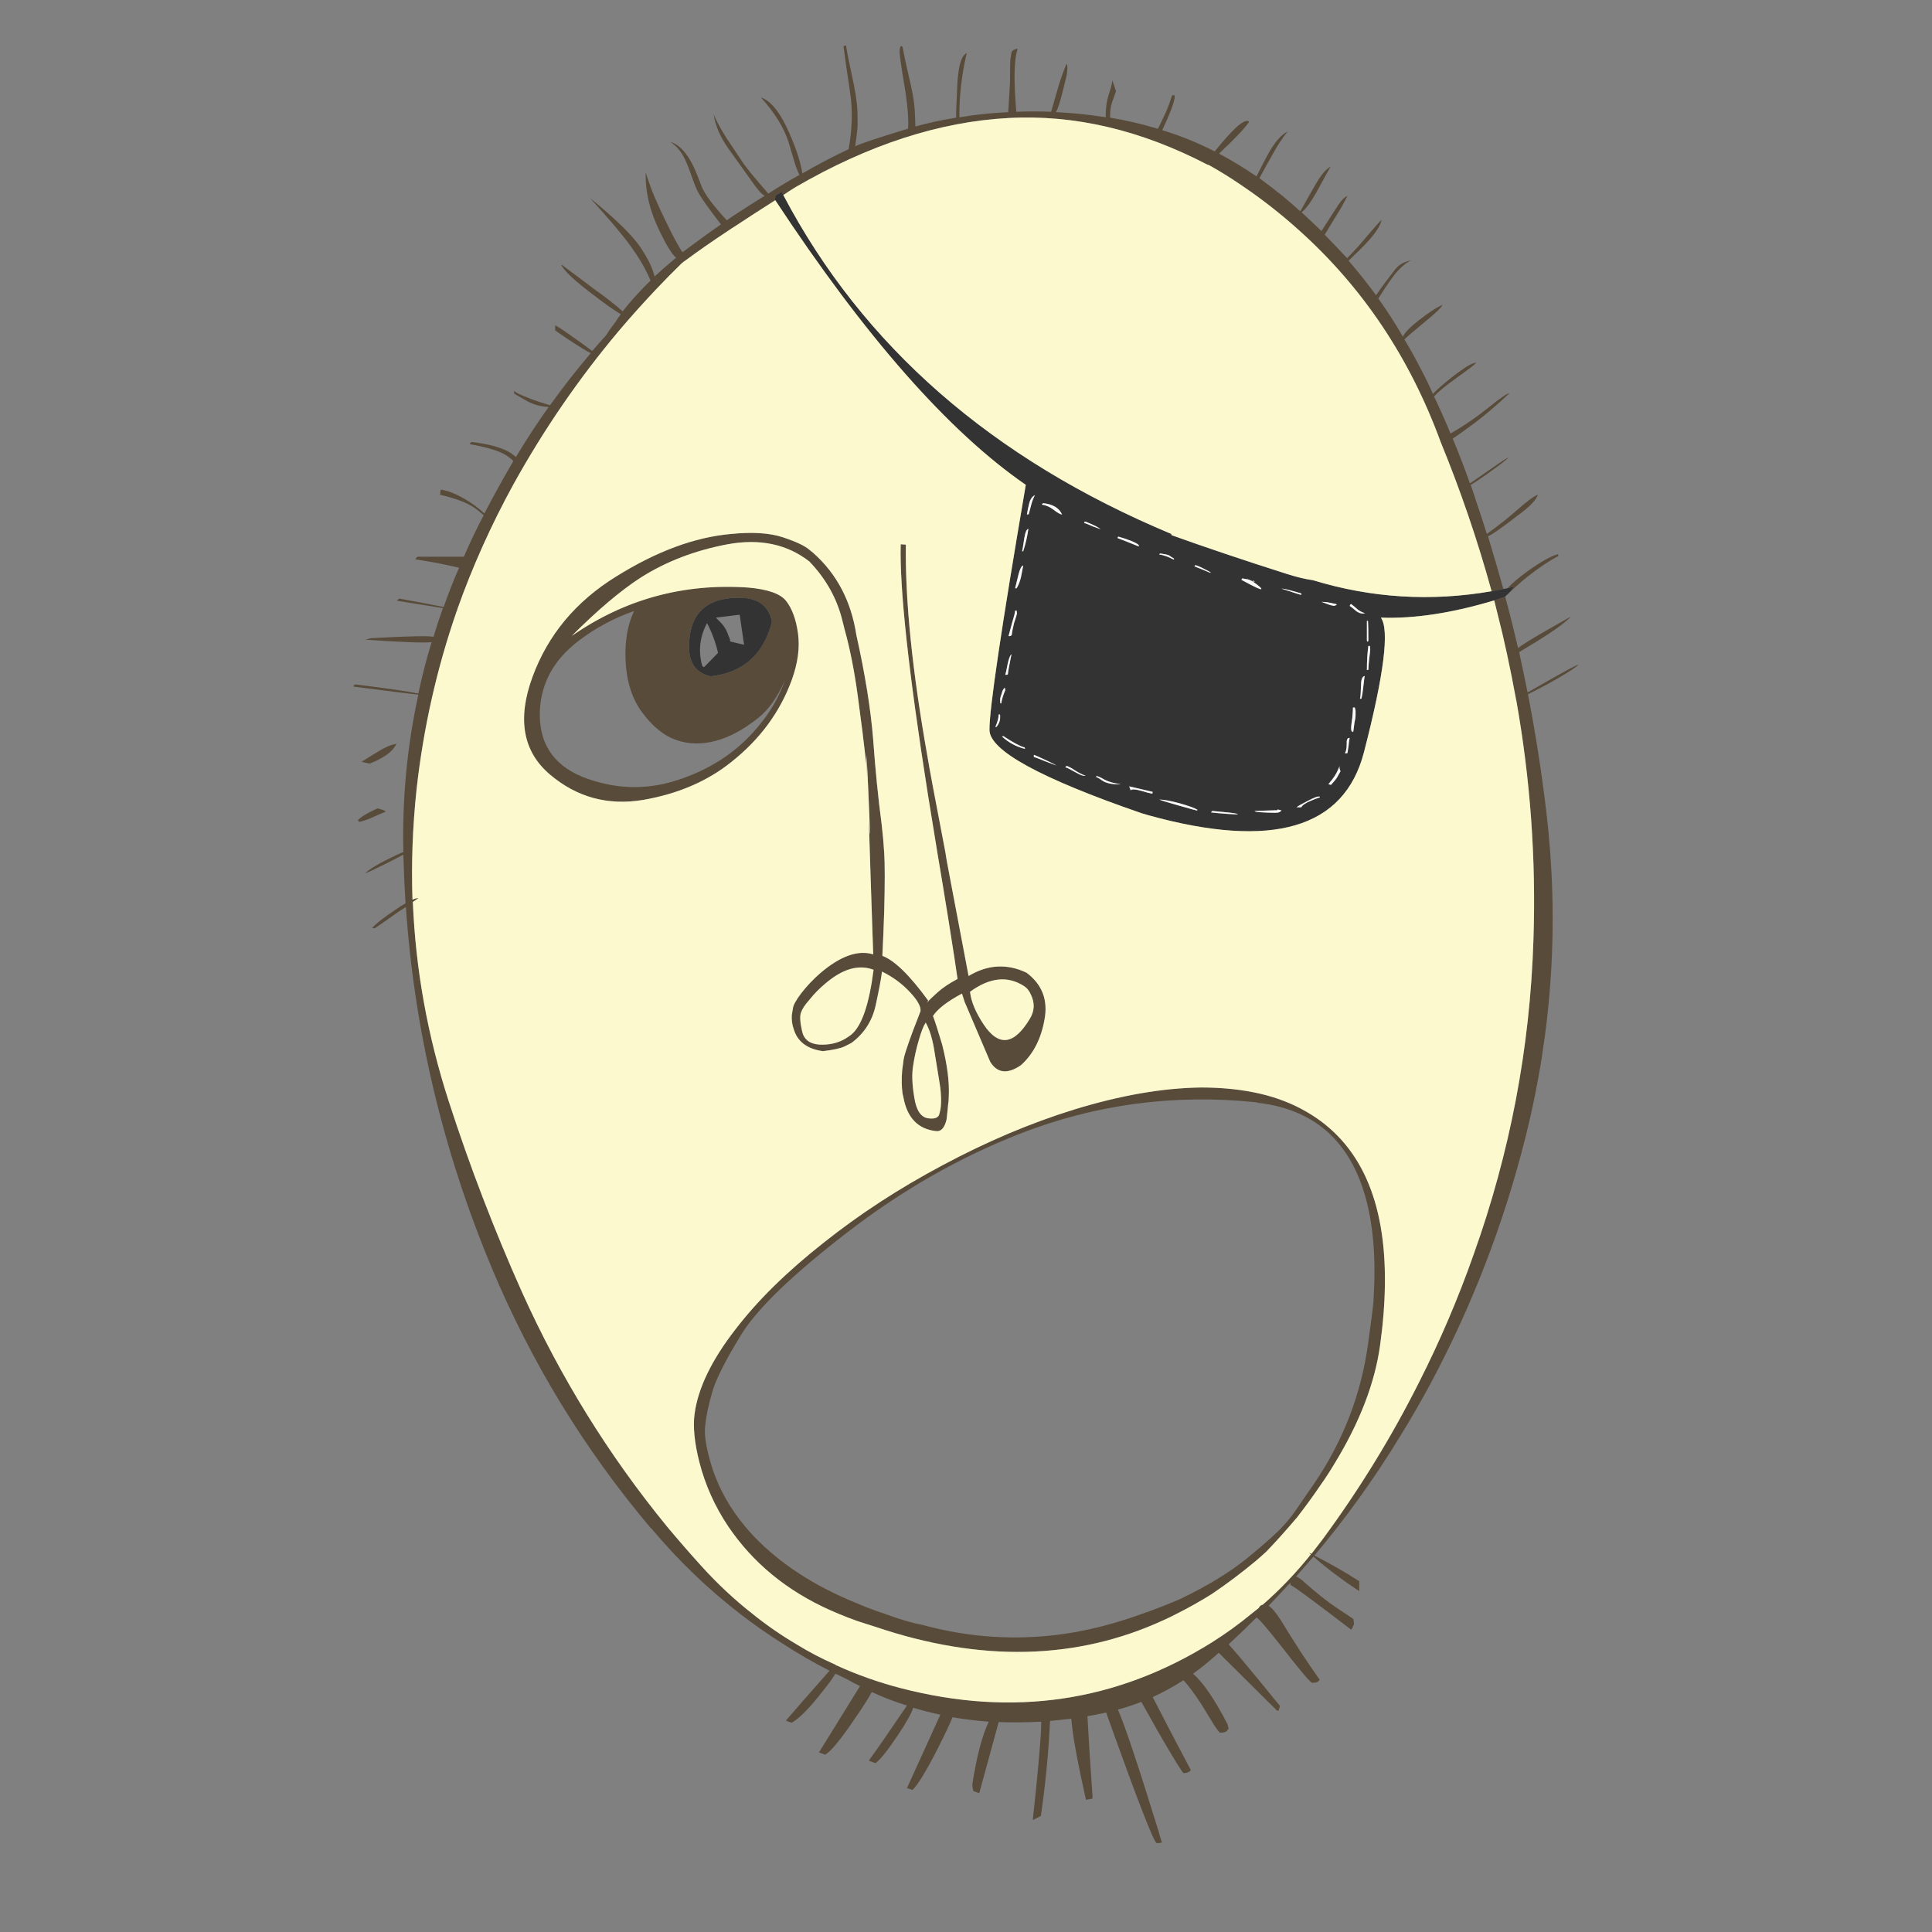<?xml version="1.0" encoding="utf-8"?>
<!-- Generator: Adobe Illustrator 16.0.0, SVG Export Plug-In . SVG Version: 6.00 Build 0)  -->
<!DOCTYPE svg PUBLIC "-//W3C//DTD SVG 1.1//EN" "http://www.w3.org/Graphics/SVG/1.1/DTD/svg11.dtd">
<svg version="1.1" id="Layer_1" xmlns="http://www.w3.org/2000/svg" xmlns:xlink="http://www.w3.org/1999/xlink" x="0px" y="0px"
	 width="300px" height="300px" viewBox="0 0 300 300" enable-background="new 0 0 300 300" xml:space="preserve">
<rect x="0" y="0" width="300" height="300" fill="#808080" stroke="none"/>
<g>
	<path fill-rule="evenodd" clip-rule="evenodd" fill="#584B3A" d="M233.727,92.659c0.718,2.659,1.387,5.317,1.99,7.971
		c0.685-0.527,2.055-1.381,4.104-2.561c1.137-0.647,2.507-1.424,4.1-2.333c-0.723,0.832-2.484,2.126-5.296,3.871
		c-1.364,0.837-2.277,1.387-2.734,1.653c0.457,2.088,0.892,4.176,1.311,6.264l3.702-2.109c2.545-1.441,3.947-2.181,4.214-2.219
		c-0.571,0.571-2.164,1.577-4.784,3.018c-1.137,0.609-2.164,1.142-3.072,1.593c1.175,6.041,2.12,12.114,2.849,18.23
		c2.012,17.007,0.946,33.813-3.196,50.406c-3.377,13.479-8.297,26.256-14.745,38.331c-1.484,2.772-3.062,5.507-4.73,8.198
		c-4.023,6.612-8.471,12.799-13.332,18.573c2.589,1.327,4.904,2.653,6.949,3.985v1.539c-2.545-1.675-4.915-3.458-7.117-5.355
		c-0.876,1.027-1.768,2.05-2.681,3.077c0.381,0.152,0.859,0.489,1.425,1.022c1.75,1.56,3.382,2.849,4.904,3.876
		c1.555,1.022,2.408,1.594,2.561,1.707l0.114,0.8c-0.076,0.114-0.174,0.32-0.283,0.625c-0.043,0.076-0.098,0.152-0.174,0.229
		c-6.264-4.784-9.395-7.084-9.395-6.895c-0.044-0.152-0.061-0.282-0.061-0.396c-1.104,1.212-2.224,2.408-3.359,3.588
		c0.532,0.343,1.157,1.082,1.881,2.219c0.951,1.561,1.974,3.191,3.072,4.898c1.093,1.653,2.109,3.143,3.05,4.475
		c-0.06-0.087-0.114-0.098-0.146-0.032c-0.147,0.267-0.512,0.402-1.077,0.402c-0.267,0-1.783-1.789-4.556-5.355
		c-2.659-3.382-4.008-4.937-4.046-4.67c0-0.076,0-0.137,0-0.175c-1.445,1.446-2.903,2.85-4.382,4.22
		c1.022,1.136,2.751,3.186,5.176,6.149c1.256,1.555,2.186,2.696,2.795,3.42l-0.229,0.739c-0.114,0-0.206-0.022-0.282-0.061
		l-9.004-8.938c-0.457,0.414-0.908,0.816-1.365,1.196c-0.831,0.718-1.712,1.403-2.62,2.05c1.593,1.403,3.376,4.023,5.355,7.856
		c0.032,0.19,0.093,0.419,0.174,0.686l-0.288,0.343c-0.152,0.189-0.495,0.282-1.027,0.282c-0.109,0-0.457-0.435-1.022-1.311
		c-0.799-1.288-1.425-2.315-1.881-3.071c-1.066-1.637-1.99-2.888-2.795-3.763c-1.555,0.989-3.148,1.865-4.784,2.62
		c2.544,4.938,4.523,8.716,5.926,11.337l-0.108,0.114c-0.196,0.228-0.533,0.342-1.033,0.342c-0.146,0-1.457-2.125-3.926-6.383
		c-1.142-2.05-2.012-3.604-2.62-4.67c-1.175,0.456-2.393,0.858-3.643,1.196c1.098,2.506,3.207,8.813,6.317,18.909
		c0.152,0.571,0.326,1.142,0.511,1.713c-0.146,0.076-0.413,0.114-0.794,0.114c-0.418,0-3.033-6.764-7.861-20.28
		c-0.457,0.114-0.908,0.212-1.365,0.288c-0.532,0.114-1.044,0.207-1.538,0.283c0.229,4.214,0.494,8.373,0.794,12.473
		c0,0.114-0.017,0.228-0.055,0.342l-0.968,0.169c-1.175-5.274-1.881-8.96-2.109-11.048c-0.076-0.571-0.131-1.082-0.169-1.539
		c-1.136,0.114-2.24,0.229-3.3,0.343c-0.229,4.898-0.707,9.813-1.425,14.751l-1.256,0.63c0.646-5.888,1.061-10.368,1.256-13.445
		c0.032-0.68,0.055-1.289,0.055-1.821c-2.24,0.114-4.442,0.136-6.606,0.06l-3.018,11.048l-0.913-0.342
		c-0.076-0.305-0.134-0.626-0.171-0.968c0.685-4.404,1.538-7.672,2.563-9.798c-1.936-0.152-3.817-0.381-5.639-0.686
		c-0.343,0.914-1.101,2.528-2.278,4.845c-1.821,3.566-3.132,5.714-3.931,6.438c-0.454-0.152-0.739-0.25-0.854-0.288
		c1.405-3.072,3.132-6.872,5.182-11.391c-1.403-0.305-2.809-0.663-4.214-1.082c-0.267,0.875-1.063,2.3-2.393,4.273
		c-1.593,2.393-2.754,3.833-3.474,4.328l-0.911-0.343c-0.038-0.038-0.076-0.055-0.114-0.055c0.987-1.332,2.961-4.181,5.924-8.547
		c-1.859-0.57-3.684-1.272-5.467-2.104c-0.419,0.831-1.313,2.239-2.678,4.213c-2.126,3.148-3.646,4.991-4.557,5.524l-0.913-0.343
		h-0.058c2.129-3.452,4.255-6.894,6.381-10.309c-0.647-0.304-1.291-0.646-1.936-1.027c-0.609-0.305-1.234-0.604-1.881-0.908
		c-0.302,0.571-1.025,1.556-2.164,2.964c-1.821,2.349-3.36,3.909-4.613,4.664c-0.571-0.185-0.873-0.299-0.911-0.337
		c1.291-1.522,3.551-4.104,6.777-7.747c-2.469-1.256-4.842-2.621-7.12-4.1c-2.354-1.484-4.613-3.062-6.777-4.73
		c-5.013-3.871-9.606-8.297-13.782-13.271c-0.114-0.076-0.209-0.169-0.285-0.283C90.668,224.931,82.526,211.582,76.412,197
		c-7.595-18.148-12.056-36.867-13.386-56.158c-0.304,0.19-0.663,0.418-1.082,0.685c-1.593,1.142-2.849,2.012-3.76,2.621
		l-0.396-0.054c0.568-0.647,1.726-1.561,3.474-2.735c0.644-0.457,1.215-0.815,1.707-1.082c-0.152-2.506-0.266-5.035-0.34-7.579
		c-0.609,0.342-1.446,0.783-2.506,1.31c-1.9,0.952-3.039,1.484-3.42,1.599c0.609-0.609,1.843-1.37,3.703-2.278
		c0.914-0.457,1.653-0.799,2.224-1.028c-0.19-8.313,0.587-16.458,2.333-24.434c-1.44-0.152-4.801-0.571-10.08-1.256
		c0-0.076,0.038-0.152,0.114-0.223c0.114-0.038,0.171-0.076,0.171-0.114c5.162,0.642,8.43,1.12,9.794,1.419
		c0.571-2.691,1.253-5.35,2.053-7.971c-1.596,0.114-5.032-0.021-10.312-0.397l0.914-0.228c6.225-0.343,9.455-0.402,9.681-0.174
		c0.457-1.517,0.949-3.018,1.481-4.496c-3.303-0.533-5.676-0.914-7.12-1.142c0.038-0.076,0.095-0.152,0.171-0.228
		c0.114-0.038,0.171-0.076,0.171-0.114l1.822,0.342c0.685,0.114,2.373,0.435,5.07,0.968c0.72-2.087,1.52-4.121,2.392-6.095
		c-0.304-0.076-0.72-0.168-1.253-0.283c-0.683-0.152-1.406-0.305-2.164-0.457c-1.063-0.19-2.183-0.381-3.36-0.571
		c0.038-0.114,0.095-0.207,0.171-0.283c0.114-0.038,0.168-0.076,0.168-0.114h7.18c0.949-2.202,1.971-4.35,3.075-6.438
		c-0.457-0.419-0.895-0.777-1.311-1.082c-1.177-0.832-3.001-1.539-5.467-2.104l0.112-0.799c1.104,0.152,2.392,0.663,3.874,1.539
		c1.025,0.609,1.996,1.327,2.906,2.164c1.441-2.773,2.941-5.486,4.5-8.145c-0.267-0.267-0.515-0.473-0.742-0.625
		c-0.987-0.799-2.999-1.462-6.036-1.995c0-0.076,0.057-0.152,0.168-0.229c0.079-0.038,0.114-0.076,0.114-0.114
		c2.85,0.343,4.898,0.93,6.152,1.767c0.267,0.19,0.514,0.38,0.742,0.571c1.593-2.659,3.284-5.241,5.067-7.748
		c-1.292-0.114-2.354-0.397-3.189-0.854c-0.605-0.343-1.082-0.609-1.424-0.799c-0.19-0.114-0.438-0.267-0.74-0.457v-0.396
		c0.112,0.076,0.248,0.168,0.397,0.283c1.253,0.647,2.982,1.294,5.184,1.941c2.012-2.811,4.122-5.508,6.323-8.09
		c-0.685-0.343-1.805-1.028-3.359-2.05c-0.914-0.609-1.634-1.104-2.167-1.484v-0.794c0.647,0.343,1.539,0.93,2.678,1.767
		c0.873,0.604,1.9,1.343,3.077,2.218c0.721-0.832,1.441-1.653,2.164-2.446c0.19-0.305,0.359-0.571,0.512-0.799l0.968-1.311
		c0.228-0.38,0.494-0.761,0.799-1.142c-0.495-0.299-1.104-0.702-1.824-1.191c-0.645-0.457-1.387-1.011-2.221-1.653
		c-2.85-2.125-4.575-3.703-5.182-4.73l0.055-0.114c0.456,0.343,2.128,1.599,5.013,3.762c0.913,0.642,1.729,1.25,2.449,1.822
		c0.835,0.647,1.501,1.196,1.992,1.653c0.949-1.218,2.05-2.469,3.306-3.763c0.34-0.342,0.683-0.68,1.025-1.022
		c-0.533-1.294-1.272-2.659-2.221-4.1c-0.267-0.38-0.533-0.761-0.8-1.142c-1.177-1.669-3.303-4.197-6.377-7.574
		c3.947,3.224,6.567,5.791,7.858,7.688c0.267,0.418,0.514,0.815,0.742,1.196c0.683,1.137,1.158,2.24,1.422,3.3
		c0.987-0.908,2.053-1.837,3.191-2.789c0.073-0.038,0.131-0.076,0.169-0.114c-0.606-0.457-1.46-1.821-2.563-4.1
		c-1.555-3.191-2.278-6.247-2.164-9.172c0.076,0.342,0.361,1.196,0.856,2.566c0.492,1.327,1.498,3.529,3.018,6.606
		c0.758,1.479,1.367,2.561,1.824,3.246c0.073-0.076,0.149-0.13,0.229-0.168c1.971-1.484,3.89-2.871,5.752-4.159
		c-1.977-2.545-3.191-4.274-3.646-5.182c-0.267-0.533-0.628-1.462-1.085-2.794c-0.416-1.175-0.796-2.066-1.139-2.675
		c-0.53-0.914-1.196-1.631-1.993-2.164c1.406,0.419,2.64,1.767,3.703,4.045c0.267,0.565,0.663,1.555,1.196,2.958
		c0.456,1.142,1.745,2.871,3.874,5.187c0-0.038,0.019-0.06,0.057-0.06c0.53-0.381,1.101-0.756,1.707-1.137
		c1.329-0.875,2.697-1.75,4.103-2.621c-0.457-0.228-1.14-1.006-2.053-2.338c-1.631-2.278-2.827-3.947-3.586-5.013
		c-1.256-1.784-2.014-3.545-2.28-5.296c0.608,1.446,1.596,3.154,2.963,5.127c0.457,0.685,1.025,1.539,1.707,2.561
		c0.724,0.99,1.996,2.528,3.817,4.616c1.596-1.028,3.207-1.996,4.842-2.903c-0.267-0.533-0.512-1.158-0.74-1.881
		c-0.418-1.403-0.742-2.485-0.968-3.246c-0.723-2.24-2.147-4.54-4.273-6.894c1.367,0.457,2.659,1.919,3.874,4.388
		c1.367,2.849,2.221,5.317,2.563,7.405c2.354-1.37,4.747-2.621,7.174-3.762c0.571-3.072,0.647-6.019,0.229-8.824
		c-0.492-3.268-0.834-5.66-1.024-7.177l0.399-0.114c0.076,0.679,0.381,2.24,0.911,4.67c0.532,2.393,0.815,4.252,0.854,5.579
		c0.038,1.256,0.038,2.131,0,2.621c-0.038,0.457-0.149,1.386-0.34,2.794c0.834-0.418,3.566-1.332,8.201-2.735
		c0.114-1.56-0.076-3.8-0.57-6.72c-0.53-3.192-0.777-4.975-0.739-5.355c0.038-0.533,0.133-0.778,0.285-0.74
		c0.035,0.038,0.092,0.076,0.171,0.114c0.34,1.783,0.777,3.795,1.308,6.035c0.381,1.669,0.59,3.208,0.628,4.616
		c0.038,0.793,0.058,1.364,0.058,1.707c2.088-0.571,4.194-1.028,6.32-1.37c0-1.098,0.038-2.202,0.114-3.3
		c0.038-1.408,0.095-2.43,0.171-3.077c0.114-1.022,0.248-1.767,0.399-2.218c0.229-0.761,0.55-1.234,0.968-1.425
		c-0.796,3.415-1.177,6.736-1.139,9.966c2.507-0.419,5.032-0.685,7.574-0.799c0.151-2.24,0.247-3.817,0.285-4.725
		c0-1.783,0.019-2.941,0.057-3.474c0.114-0.685,0.172-1.044,0.172-1.082c0.114-0.304,0.438-0.495,0.97-0.571
		c-0.57,1.555-0.646,4.823-0.228,9.797c1.783-0.076,3.588-0.076,5.409,0c0.68-2.316,1.061-3.626,1.137-3.931
		c0.271-0.952,0.685-2.126,1.256-3.529c0.076,0.147,0.114,0.245,0.114,0.283c0.038,0.305,0.021,0.74-0.055,1.311
		c0,0.076-0.212,0.946-0.631,2.621c-0.413,1.707-0.777,2.811-1.082,3.3c2.469,0.114,4.938,0.364,7.405,0.745
		c0.114,0,0.229,0.017,0.343,0.055c0-0.419,0-0.685,0-0.799c0-0.152,0.038-0.549,0.114-1.196c0.038-0.413,0.19-1.044,0.451-1.875
		c0.272-0.799,0.424-1.425,0.457-1.881l0.57,1.707c-0.113,0.343-0.244,0.723-0.396,1.142c-0.381,0.87-0.555,1.859-0.511,2.958
		c2.501,0.418,4.953,0.99,7.345,1.712h0.061c0.108-0.152,0.511-0.968,1.195-2.452c0.338-0.756,0.68-1.669,1.022-2.729h0.397
		c0,0.109,0,0.223,0,0.337c-0.147,0.99-0.8,2.681-1.936,5.073c2.849,0.87,5.562,1.974,8.145,3.3
		c0.646-0.794,1.271-1.539,1.881-2.218c1.821-2.05,2.979-2.849,3.475-2.392c-0.457,0.717-1.501,1.875-3.132,3.474
		c-0.571,0.533-1.088,1.022-1.539,1.479c1.974,1.065,3.909,2.24,5.813,3.534c0.642-1.294,1.196-2.354,1.647-3.191
		c1.104-2.05,2.164-3.306,3.191-3.757c-0.762,0.87-1.615,2.18-2.566,3.925c-0.457,0.799-1.061,1.903-1.821,3.306
		c1.256,0.914,2.484,1.86,3.702,2.849c0.914,0.756,1.783,1.517,2.621,2.278c0.076-0.114,0.152-0.229,0.229-0.343
		c0.794-1.441,1.446-2.583,1.936-3.42c1.021-1.821,1.881-2.865,2.566-3.132c-0.12,0.152-0.876,1.522-2.284,4.1
		c-0.87,1.522-1.609,2.506-2.218,2.963c1.021,0.951,2.05,1.919,3.077,2.909c1.212-1.865,2.044-3.153,2.501-3.876
		c0.533-0.832,1.044-1.365,1.544-1.593c-0.119,0.267-0.44,0.87-0.968,1.821c-0.533,0.875-1.392,2.278-2.566,4.214
		c1.218,1.256,2.371,2.468,3.475,3.648c1.061-1.066,2.126-2.24,3.191-3.534c1.289-1.517,2.012-2.316,2.164-2.392
		c-0.196,0.875-0.892,1.974-2.109,3.306c-0.495,0.571-1.501,1.577-3.018,3.018c1.479,1.707,2.903,3.496,4.268,5.355
		c0.951-1.37,1.92-2.68,2.903-3.931c0.609-0.799,1.468-1.294,2.566-1.479c-0.642,0.261-1.349,0.815-2.109,1.647
		c-0.642,0.685-1.647,2.109-3.013,4.273c1.365,1.897,2.638,3.871,3.817,5.926c0.299-0.647,1.136-1.5,2.501-2.566
		c1.402-1.099,2.62-1.898,3.643-2.393c-0.108,0.381-1,1.256-2.675,2.621c-1.897,1.555-2.958,2.469-3.187,2.735h-0.06
		c0.913,1.517,1.789,3.094,2.621,4.725c0.646,1.218,1.256,2.469,1.821,3.763c0.608-0.647,1.555-1.484,2.849-2.506
		c1.974-1.555,3.263-2.338,3.871-2.338c-0.185,0.266-1.272,1.104-3.246,2.506c-1.593,1.142-2.69,2.05-3.3,2.735
		c0.913,1.897,1.762,3.816,2.561,5.752c2.012-1.137,4.008-2.507,5.98-4.1c1.898-1.517,2.941-2.224,3.132-2.11
		c-1.212,1.142-2.239,2.05-3.071,2.735c-1.408,1.218-3.306,2.643-5.698,4.273c0.946,2.278,1.838,4.594,2.675,6.949
		c2.208-1.522,3.687-2.544,4.447-3.078c0.718-0.495,1.229-0.815,1.533-0.968c-0.151,0.267-1.271,1.142-3.359,2.621
		c-1.365,0.951-2.202,1.5-2.501,1.653c0.299,0.87,0.587,1.729,0.848,2.561c0.571,1.669,1.12,3.36,1.653,5.067
		c1.783-1.289,3.338-2.523,4.67-3.697c1.594-1.408,2.681-2.202,3.246-2.392c-0.229,0.793-1.251,1.859-3.077,3.186
		c-2.653,2.05-4.208,3.132-4.665,3.246c0.832,2.735,1.631,5.47,2.393,8.205c-0.609,0.114-1.219,0.229-1.827,0.343
		c-2.164-7.862-4.801-15.588-7.916-23.184c-4.785-13.06-12.114-24.015-21.987-32.861c-2.773-2.506-5.73-4.823-8.885-6.954
		c-1.707-1.175-3.452-2.256-5.241-3.246v0.06c-10.4-5.431-20.747-7.862-31.039-7.291c-10.668,0.571-21.661,4.138-32.976,10.706
		c-0.686,0.419-1.33,0.837-1.938,1.256c-0.076-0.152-0.152-0.321-0.229-0.511l-0.968,0.565l-0.114,0.63
		c0.038,0.038,0.058,0.076,0.058,0.114c-2.621,1.669-4.613,2.958-5.981,3.871c-0.605,0.381-1.101,0.702-1.479,0.968
		c-2.354,1.555-4.48,3.04-6.38,4.442c-0.229,0.152-0.457,0.321-0.686,0.511c-1.326,1.294-2.618,2.604-3.871,3.931
		c-2.05,2.164-4.026,4.366-5.924,6.606c-6.189,7.367-11.638,15.305-16.346,23.809C76.26,81.535,73.354,88.005,71,94.649
		c0,0.043,0,0.098,0,0.174h-0.057c-3.113,8.96-5.203,18.225-6.264,27.794c-0.609,5.736-0.818,11.428-0.628,17.088
		c0.419-0.19,0.721-0.267,0.911-0.229c-0.19,0.114-0.473,0.305-0.854,0.571c0.418,10.439,2.278,20.77,5.581,30.985
		c3.268,10.097,7.063,19.992,11.394,29.67c5.924,13.142,13.421,25.255,22.495,36.341c1.71,2.05,3.478,4.083,5.299,6.095
		c2.506,2.773,5.165,5.258,7.974,7.46c2.166,1.745,4.444,3.322,6.837,4.73c1.897,1.174,3.89,2.218,5.978,3.132V258.4
		c0.003,0.076,0.06,0.137,0.171,0.175c3.23,1.479,6.609,2.675,10.141,3.588c17.352,4.48,33.41,2.104,48.183-7.122
		c2.169-1.365,4.214-2.844,6.149-4.442c0.38-0.305,0.761-0.609,1.142-0.908c0.152-0.305,0.358-0.479,0.631-0.517
		c2.696-2.354,5.176-4.953,7.459-7.802c-0.108-0.108-0.228-0.207-0.342-0.283c0.119,0.076,0.271,0.131,0.456,0.169
		c0.571-0.723,1.137-1.463,1.708-2.218c5.735-7.786,10.748-15.952,15.033-24.494c3.229-6.378,6.04-12.968,8.433-19.764
		c5.66-15.833,8.753-32.105,9.28-48.813c0.425-12.527-0.473-24.966-2.675-37.303v0.055c-0.945-5.127-1.897-9.531-2.849-13.212
		c-0.185-0.761-0.381-1.522-0.565-2.278C232.585,93.04,233.156,92.85,233.727,92.659z M234.129,92.262
		c0.756-0.799,1.022-1.18,0.794-1.142c-0.267,0.076-0.549,0.152-0.854,0.228c0.756-0.799,1.767-1.653,3.018-2.561
		c2.088-1.522,3.702-2.431,4.839-2.735l0.06,0.283c-1.44,0.761-3.056,1.843-4.844,3.246
		C236.119,90.419,235.113,91.311,234.129,92.262z M140.659,84.569c-0.114,8.737,1.006,19.709,3.359,32.921
		c0.19,1.256,1.12,6.231,2.792,14.925c0.076,0.533,0.172,1.098,0.283,1.707c1.142,6.079,2.242,11.885,3.306,17.431
		c2.96-1.783,5.961-1.958,8.998-0.512c2.431,1.822,3.36,4.252,2.789,7.286c-0.533,3.001-1.745,5.355-3.643,7.063
		c-2.088,1.445-3.684,1.271-4.785-0.512l-3.987-9.341c-0.264-0.8-0.397-1.212-0.397-1.251c-2.28,1.213-3.778,2.371-4.502,3.475
		c0.305,0.794,0.78,2.278,1.425,4.441c0.797,3.148,1.139,5.846,1.025,8.086c0,0.456-0.038,0.891-0.112,1.311
		c0,0.151-0.078,0.891-0.228,2.223c-0.305,1.289-0.838,1.898-1.597,1.822c-2.849-0.305-4.556-2.088-5.127-5.355
		c-0.038-0.152-0.076-0.305-0.111-0.457c-0.154-1.137-0.171-2.349-0.057-3.643c0.149-1.099,0.226-1.67,0.226-1.707
		c0.076-0.533,0.532-1.936,1.367-4.215l1.253-3.25c0.076-0.719-0.454-1.686-1.596-2.904c-1.212-1.326-2.675-2.408-4.385-3.246
		c-0.114,0.99-0.438,2.712-0.968,5.181c-0.533,2.469-1.803,4.447-3.816,5.927c-0.038,0-0.076,0.017-0.114,0.054l-0.911,0.457
		c-0.645,0.305-1.764,0.549-3.359,0.74c-2.469-0.338-3.988-1.501-4.557-3.475c-0.229-0.642-0.323-1.349-0.285-2.104
		c0.114-0.647,0.171-0.989,0.171-1.027c0.038-0.495,0.457-1.272,1.253-2.333c0.873-1.141,1.879-2.201,3.018-3.191
		c3.115-2.658,5.848-3.626,8.202-2.903c-0.302-8.852-0.53-15.8-0.683-20.846c0.267,4.138,0.229,2.354-0.114-5.355
		c-0.267-5.698-0.323-6.171-0.171-1.424c-0.038-0.609-0.076-1.272-0.114-1.996c-0.378-3.376-0.815-6.872-1.311-10.477
		c-0.53-3.915-1.215-7.367-2.05-10.368c-0.114-0.457-0.229-0.908-0.343-1.365c-0.834-3.42-2.541-6.476-5.124-9.172
		c-3.455-2.697-7.69-3.588-12.703-2.675c-5.049,0.946-9.548,2.675-13.498,5.181c-3.112,2.012-6.685,5.029-10.708,9.058
		c8.202-5.698,17.333-8.205,27.397-7.52c3.074,0.267,5.048,0.968,5.924,2.11c0.91,1.174,1.52,2.843,1.821,5.007
		c0.304,2.208-0.02,4.616-0.968,7.237c-1.821,4.975-4.938,9.205-9.341,12.701c-3.722,3.001-8.297,4.975-13.726,5.921
		c-5.47,0.914-10.293-0.397-14.469-3.925c-4.213-3.572-5.124-8.623-2.734-15.153c2.393-6.53,6.723-11.733,12.986-15.604
		c6.267-3.915,12.209-6.117,17.828-6.611c3.341-0.337,6.037-0.168,8.087,0.517c2.053,0.68,3.42,1.327,4.103,1.936
		c0.19,0.152,0.378,0.304,0.568,0.457c3.684,3.262,5.924,7.52,6.723,12.755c1.365,6.117,2.24,11.542,2.618,16.289
		c0.343,4.747,0.777,9.118,1.311,13.104c0.189,1.631,0.323,3.115,0.399,4.442c0.114,1.783,0.114,4.801,0,9.058
		c-0.076,2.392-0.172,4.708-0.285,6.948c1.859,0.68,4.235,2.996,7.119,6.948c-0.229,0.343-0.247,0.397-0.057,0.169
		s0.685-0.701,1.481-1.425c0.797-0.717,1.84-1.424,3.132-2.104c-0.229-1.637-0.683-4.595-1.367-8.89
		c-0.683-4.252-1.272-7.818-1.765-10.706c-0.571-3.496-1.063-6.53-1.481-9.112c-2.999-18.986-4.404-31.916-4.214-38.788
		L140.659,84.569z M106.995,100.575c0.038,2.469,1.161,3.947,3.363,4.442c5.051-0.571,8.221-3.398,9.512-8.487
		c-0.532-2.583-2.354-3.817-5.47-3.703C109.429,92.942,106.96,95.524,106.995,100.575z M97.144,102.571
		c-0.152-2.925,0.285-5.491,1.311-7.693c-3.153,1.104-6.038,2.659-8.658,4.67c-4.023,3.077-6.02,6.954-5.981,11.619
		c0.076,4.823,2.583,8.09,7.52,9.798c4.899,1.712,9.798,1.674,14.693-0.114c4.823-1.708,8.754-4.42,11.791-8.145
		c1.861-2.24,3.229-4.632,4.102-7.177c-1.139,2.659-2.544,4.654-4.214,5.981c-2.315,1.827-4.521,3.001-6.608,3.534
		c-2.126,0.571-4.138,0.533-6.038-0.114c-1.897-0.647-3.643-2.034-5.238-4.16C98.188,108.644,97.296,105.909,97.144,102.571z
		 M124.369,157.245c-0.19,0.571-0.133,1.522,0.172,2.849c0.267,1.295,1.158,1.996,2.675,2.109c1.52,0.076,2.868-0.228,4.045-0.912
		c0.305-0.191,0.609-0.397,0.911-0.626c1.634-1.327,2.792-4.692,3.474-10.08c-2.315-0.875-4.822-0.152-7.517,2.164
		c-0.913,0.761-1.729,1.593-2.449,2.507C124.997,156.012,124.56,156.68,124.369,157.245z M141.969,170.402
		c0.305,2.018,1.025,3.094,2.164,3.246c1.102,0.152,1.691-0.131,1.768-0.854c0.264-0.832,0.302-2.125,0.111-3.871
		c0-0.076-0.283-1.843-0.854-5.295c-0.305-2.127-0.778-3.741-1.425-4.845l-0.057,0.114c-0.302,0.457-0.645,1.348-1.025,2.68
		c-0.378,1.289-0.663,2.578-0.854,3.871C141.569,166.738,141.627,168.391,141.969,170.402z M159.055,153.146
		c-2.544-1.67-5.353-1.387-8.427,0.854c0.149,1.484,0.854,3.169,2.106,5.072c2.354,3.528,4.766,3.207,7.233-0.968
		c0.686-1.181,0.718-2.393,0.114-3.648C159.816,153.848,159.474,153.412,159.055,153.146z M186.512,168.864
		c3.338,0,6.394,0.326,9.167,0.968c2.62,0.609,5.013,1.539,7.177,2.795c8.318,4.784,12.38,13.766,12.189,26.939
		c-0.038,2.888-0.282,5.981-0.739,9.281c-0.799,5.851-3.153,11.983-7.068,18.398c-0.68,1.143-1.381,2.225-2.104,3.246
		c-1.213,1.789-2.485,3.534-3.812,5.241l-0.065,0.061c-1.74,2.05-3.3,3.773-4.665,5.182c-0.495,0.456-1.006,0.907-1.538,1.364
		c-2.278,1.897-4.578,3.627-6.895,5.187c-1.821,1.137-3.643,2.164-5.464,3.072c-0.647,0.343-1.311,0.663-1.996,0.968
		c-13.516,6.23-28.46,6.573-44.825,1.027c-0.986-0.305-1.936-0.608-2.846-0.913c-0.949-0.343-1.882-0.701-2.792-1.082
		c-6.949-2.849-12.438-7.041-16.461-12.587c-0.229-0.342-0.457-0.663-0.683-0.968c-2.09-3.115-3.591-6.453-4.502-10.025
		c-0.758-3.001-1.006-5.486-0.739-7.46c0.53-3.985,2.64-8.356,6.323-13.104c3.455-4.518,8.03-9.014,13.726-13.494
		c5.581-4.441,11.733-8.449,18.454-12.021c6.872-3.681,13.689-6.567,20.448-8.655C173.979,170.082,180.547,168.94,186.512,168.864z
		 M57.388,118.572l-1.253-0.283c1.215-0.761,2.106-1.31,2.678-1.653c1.063-0.647,1.974-1.022,2.732-1.136
		c-0.302,0.68-0.892,1.31-1.764,1.875C59.096,117.833,58.299,118.235,57.388,118.572z M55.567,127.347
		c0.454-0.418,1.003-0.799,1.65-1.142c0.683-0.343,1.158-0.571,1.425-0.685l0.568,0.174c0.419,0.114,0.647,0.229,0.685,0.343
		c-0.571,0.228-1.234,0.511-1.995,0.854c-0.53,0.266-1.231,0.511-2.107,0.739L55.567,127.347z M115.711,237.044
		c0.419,0.495,0.854,0.99,1.311,1.479c4.103,4.295,9.436,7.764,16.007,10.422c0.948,0.419,1.916,0.8,2.903,1.143
		c0.494,0.19,0.986,0.358,1.481,0.511c2.24,0.837,4.176,1.408,5.81,1.713c7.367,2.012,14.788,2.463,22.27,1.364
		c3.795-0.57,7.742-1.593,11.848-3.077c1.974-0.68,3.963-1.463,5.98-2.332c4.252-2.05,7.726-4.176,10.423-6.384
		c2.696-2.202,4.534-3.849,5.523-4.953c0.794-0.837,1.632-1.919,2.507-3.245c1.027-1.479,1.789-2.583,2.278-3.306
		c4.479-6.568,7.274-13.783,8.373-21.64c0.489-3.534,0.777-5.774,0.854-6.726c0.038-0.87,0.076-1.746,0.114-2.621
		c0.114-3.452-0.055-6.644-0.512-9.563c-1.783-11.206-7.595-17.394-17.431-18.573c-0.152-0.037-0.321-0.076-0.511-0.108
		c-12.68-1.294-24.869,0.337-36.569,4.894c-9.414,3.686-18.377,8.813-26.881,15.381c-8.468,6.53-13.936,11.81-16.403,15.833
		c-2.469,4.023-3.969,7.009-4.499,8.944c-0.571,1.936-0.933,3.664-1.085,5.182c-0.19,1.483,0.19,3.724,1.142,6.719
		C111.707,231.292,113.395,234.271,115.711,237.044z"/>
	<path fill-rule="evenodd" clip-rule="evenodd" fill="#333333" d="M233.444,91.463c0.228-0.038,0.435-0.076,0.625-0.114
		c0.305-0.076,0.587-0.152,0.854-0.228c0.229-0.038-0.038,0.342-0.794,1.142l-0.402,0.337h0.174
		c-0.081,0.005-0.142,0.022-0.174,0.06c-0.57,0.19-1.142,0.38-1.707,0.571c-6.568,1.974-12.44,2.865-17.6,2.675
		c1.364,1.86,0.495,8.83-2.626,20.905c-3.072,11.848-14.213,15.11-33.427,9.792c-0.381-0.114-0.762-0.223-1.142-0.337
		c-15.724-5.432-23.58-9.743-23.58-12.929c-0.038-3.153,1.843-15.838,5.638-38.048c-11.961-8.243-24.926-22.972-38.901-44.198
		c0-0.038-0.02-0.076-0.058-0.114l0.114-0.63l0.968-0.565c0.076,0.19,0.152,0.359,0.229,0.511
		c12.342,23.466,32.429,41.006,60.261,52.625c0,0.082,0,0.136,0,0.174c5.279,1.897,11.26,3.909,17.942,6.035
		c1.555,0.495,2.903,0.815,4.04,0.968c9.079,2.773,18.322,3.344,27.739,1.713C232.226,91.691,232.835,91.577,233.444,91.463z
		 M166.971,119.654c-0.489-0.337-0.945-0.587-1.364-0.739c0,0.038-0.017,0.076-0.06,0.114c-0.076,0-0.109,0.038-0.109,0.114
		c0.262,0.076,0.832,0.359,1.708,0.854c0.642,0.38,1.119,0.533,1.424,0.457C168.037,120.263,167.504,119.997,166.971,119.654z
		 M175.344,122.106l0.229,0.625c0.114-0.228,0.724-0.19,1.827,0.114c0.565,0.19,1.076,0.321,1.533,0.397l0.055-0.283
		C178.308,122.807,177.095,122.524,175.344,122.106z M171.419,121.367c0.718,0.337,1.587,0.473,2.62,0.396
		c-0.989-0.114-1.827-0.342-2.512-0.685c-0.642-0.38-1.061-0.565-1.251-0.565l-0.113,0.114
		C170.391,120.698,170.81,120.948,171.419,121.367z M161.85,117.778c-0.647-0.304-1.088-0.495-1.315-0.571v0.343
		c0.195,0.038,0.799,0.266,1.826,0.685c1.061,0.413,1.631,0.625,1.707,0.625C163.502,118.556,162.758,118.197,161.85,117.778z
		 M155.069,110.944c0,0.527-0.171,1.174-0.514,1.936h0.171c0.381-0.457,0.571-0.93,0.571-1.425c0-0.266,0-0.418,0-0.457
		l-0.057-0.054H155.069z M155.809,114.304l-0.228,0.055c1.027,0.951,2.224,1.593,3.588,1.936l-0.06-0.229
		C158.392,115.875,157.291,115.288,155.809,114.304z M156.037,106.785c-0.229,0.152-0.399,0.473-0.511,0.968
		c-0.155,0.38-0.229,0.701-0.229,0.968c0,0.304,0.02,0.457,0.055,0.457c0,0.038,0.038,0.054,0.116,0.054
		c0.112-0.68,0.321-1.365,0.626-2.05L156.037,106.785z M156.494,102.968c-0.19,1.027-0.323,1.615-0.399,1.767
		c0.076,0.076,0.209,0.076,0.399,0c0.035-0.419,0.226-1.463,0.568-3.132C156.872,101.717,156.682,102.168,156.494,102.968z
		 M156.608,98.754c0.073,0.038,0.168,0.038,0.282,0s0.19-0.114,0.229-0.229c0.038-0.418,0.152-1.005,0.343-1.767
		c0.305-0.908,0.451-1.425,0.451-1.539l-0.055-0.396h-0.229c-0.035,0.38-0.188,0.989-0.453,1.821
		C156.872,97.748,156.682,98.45,156.608,98.754z M158.544,89.582c0.229-1.136,0.343-1.729,0.343-1.767
		c-0.267,0.038-0.517,0.516-0.745,1.424c-0.109,0.495-0.283,1.196-0.512,2.109h0.229C158.163,90.854,158.392,90.267,158.544,89.582z
		 M158.887,85.596c0.375-1.18,0.646-2.338,0.799-3.474c-0.271,0.038-0.479,0.511-0.631,1.425c-0.19,1.289-0.305,1.974-0.337,2.049
		H158.887z M161.79,78.36c0.608,0.076,1.212,0.342,1.821,0.799c0.57,0.457,1.011,0.701,1.31,0.739
		c-0.451-1.022-1.44-1.615-2.963-1.767c0,0.043-0.016,0.06-0.054,0.06C161.828,78.229,161.79,78.284,161.79,78.36z M160.708,76.881
		c-0.457,0.229-0.762,0.685-0.914,1.365c-0.108,0.418-0.229,0.973-0.337,1.653l0.283-0.054l0.396-1.484
		C160.289,77.794,160.479,77.299,160.708,76.881z M185.484,87.929c0.038,0.038,0.456,0.212,1.256,0.517
		c0.756,0.343,1.196,0.511,1.305,0.511c-0.076-0.114-0.435-0.321-1.076-0.625c-0.652-0.342-1.109-0.533-1.37-0.571l-0.055,0.055
		C185.5,87.853,185.484,87.891,185.484,87.929z M176.823,84.628c-0.413-0.38-1.479-0.815-3.187-1.31
		c0,0.038-0.021,0.076-0.054,0.114c-0.044,0-0.061,0.038-0.061,0.114c0.724,0.266,1.821,0.701,3.301,1.31V84.628z M170.902,82.177
		c-0.267-0.229-0.739-0.49-1.419-0.794c-0.609-0.267-0.952-0.402-1.033-0.402c0,0.038-0.017,0.076-0.055,0.114
		c-0.032,0-0.055,0.038-0.055,0.114c0.305,0.076,0.74,0.25,1.306,0.516C170.179,81.91,170.604,82.063,170.902,82.177z
		 M182.293,86.733c-0.381-0.229-0.642-0.397-0.794-0.511c-0.305-0.114-0.762-0.207-1.37-0.283l-0.055,0.054
		c-0.038,0.038-0.055,0.076-0.055,0.114c0.376,0.038,0.849,0.174,1.42,0.397c0.304,0.152,0.592,0.288,0.854,0.402V86.733z
		 M188.159,126.037c-0.07,0.038-0.114,0.076-0.114,0.114c0.647,0.076,1.479,0.152,2.512,0.229c1.061,0.076,1.609,0.092,1.647,0.054
		c0-0.076-0.527-0.168-1.593-0.283c-0.913-0.076-1.707-0.152-2.393-0.228C188.219,125.961,188.197,125.999,188.159,126.037z
		 M185.94,125.749c-0.38-0.266-1.31-0.604-2.789-1.022c-1.446-0.38-2.49-0.571-3.132-0.571c0.229,0.114,1.213,0.418,2.958,0.913
		c1.859,0.528,2.827,0.794,2.903,0.794L185.94,125.749z M111.497,101.375c-0.38-1.636-0.948-3.175-1.71-4.616
		c-1.139,2.125-1.386,4.35-0.739,6.666l0.285,0.168L111.497,101.375z M113.147,98.809c0.076,0.114,0.136,0.25,0.171,0.402
		c0.038,0.147,0.058,0.283,0.058,0.397l2.164,0.511l-0.683-4.67l-3.702,0.457c0.228,0.229,0.456,0.457,0.682,0.685
		C112.446,97.193,112.884,97.938,113.147,98.809z M106.995,100.575c-0.035-5.051,2.434-7.633,7.405-7.748
		c3.116-0.114,4.938,1.12,5.47,3.703c-1.291,5.089-4.461,7.916-9.512,8.487C108.156,104.522,107.033,103.044,106.995,100.575z
		 M212.767,100.858c0-0.266-0.016-0.413-0.06-0.451v-0.114h-0.229c-0.152,1.099-0.228,2.354-0.228,3.757l0.228-0.055
		c0-0.342,0.044-0.897,0.12-1.653C212.707,101.543,212.767,101.048,212.767,100.858z M212.251,99.494l0.119,0.168l0.108-0.168
		c0-1.403-0.016-2.431-0.054-3.078h-0.174V99.494z M203.595,124.324c0.419-0.19,0.875-0.359,1.37-0.511l-0.06-0.114
		c-0.267-0.076-0.892,0.152-1.876,0.685c-0.837,0.419-1.408,0.74-1.707,0.968h0.739
		C202.246,125.009,202.758,124.667,203.595,124.324z M207.64,120.682l0.512-0.914l-0.169-0.511c0.114-0.418,0.038-0.321-0.229,0.283
		c-0.229,0.609-0.723,1.349-1.484,2.224l0.402,0.114C207.161,121.345,207.487,120.948,207.64,120.682z M198.354,125.809
		l-3.528,0.114c0,0.114,0.451,0.19,1.364,0.228c0.686,0.038,1.315,0.055,1.882,0.055c0.266,0,0.478-0.038,0.625-0.114
		c0.114-0.076,0.212-0.152,0.288-0.229c-0.044-0.038-0.152-0.076-0.343-0.114l-0.288-0.054V125.809z M209.575,114.586
		c-0.337-0.038-0.489,0.245-0.456,0.854c0,0.761-0.093,1.256-0.283,1.484c0.114,0.071,0.25,0.071,0.402,0
		c0.033-0.19,0.093-0.571,0.169-1.142C209.445,115.288,209.499,114.891,209.575,114.586z M210.375,109.862h-0.288
		c0,0.337-0.033,0.892-0.109,1.647c-0.119,0.799-0.174,1.294-0.174,1.484c0,0.266,0.021,0.435,0.055,0.511
		c0.043,0.038,0.098,0.093,0.174,0.169l0.114-0.114c0.038-0.223,0.093-0.664,0.168-1.305c0.12-0.533,0.175-0.913,0.175-1.142
		c0-0.38,0-0.625,0-0.739C210.451,110.221,210.413,110.047,210.375,109.862z M211.343,106.388c-0.038,1.212-0.093,1.914-0.169,2.104
		h0.229c0.108-0.457,0.207-1.044,0.282-1.767c0.109-0.984,0.19-1.571,0.229-1.762C211.533,105.039,211.343,105.512,211.343,106.388z
		 M202.062,92.371v-0.223c-0.229-0.076-0.707-0.212-1.425-0.402c-0.799-0.229-1.348-0.342-1.652-0.342
		c0.261,0.076,0.854,0.266,1.762,0.571C201.545,92.24,201.985,92.371,202.062,92.371z M206.27,93.855
		c0.305,0.114,0.609,0.19,0.914,0.228l0.402-0.174l-0.12-0.114c-0.527-0.114-0.892-0.19-1.076-0.223
		c-0.381-0.082-0.783-0.114-1.196-0.114C205.498,93.573,205.856,93.703,206.27,93.855z M210.771,94.595
		c-0.337-0.305-0.663-0.571-0.968-0.799c-0.076,0-0.152,0.098-0.229,0.288c0.229,0.152,0.588,0.435,1.082,0.854
		c0.457,0.305,0.892,0.397,1.311,0.283C211.479,95.068,211.076,94.861,210.771,94.595z M195.853,91.463
		c0.076-0.114-0.381-0.511-1.37-1.196c-0.413-0.228-0.739-0.342-0.968-0.342l-0.625-0.114c0,0.038-0.017,0.076-0.061,0.114
		c-0.032,0-0.054,0.038-0.054,0.114C194.787,91.142,195.809,91.615,195.853,91.463z M194.825,90.267
		c-0.038-0.038-0.152-0.076-0.343-0.114l0.174,0.168C194.732,90.321,194.787,90.305,194.825,90.267z"/>
	<path fill-rule="evenodd" clip-rule="evenodd" fill="#FCF9CE" d="M231.617,91.806c-9.417,1.631-18.66,1.06-27.739-1.713
		c-1.137-0.152-2.485-0.473-4.04-0.968c-6.683-2.126-12.663-4.138-17.942-6.035c0-0.038,0-0.092,0-0.174
		c-27.832-11.619-47.919-29.159-60.261-52.625c0.608-0.418,1.253-0.837,1.938-1.256c11.314-6.568,22.308-10.134,32.976-10.706
		c10.292-0.571,20.639,1.86,31.039,7.291v-0.06c1.789,0.99,3.534,2.071,5.241,3.246c3.154,2.131,6.111,4.447,8.885,6.954
		c9.873,8.846,17.202,19.802,21.987,32.861C226.816,76.218,229.453,83.943,231.617,91.806z M120.382,31.09
		c13.976,21.226,26.94,35.955,38.901,44.198c-3.795,22.21-5.676,34.895-5.638,38.048c0,3.186,7.856,7.498,23.58,12.929
		c0.38,0.114,0.761,0.223,1.142,0.337c19.214,5.317,30.354,2.055,33.427-9.792c3.121-12.075,3.99-19.045,2.626-20.905
		c5.159,0.19,11.031-0.701,17.6-2.675c0.185,0.756,0.381,1.517,0.565,2.278c0.951,3.681,1.903,8.084,2.849,13.212v-0.055
		c2.202,12.337,3.1,24.776,2.675,37.303c-0.527,16.708-3.62,32.98-9.28,48.813c-2.393,6.796-5.203,13.386-8.433,19.764
		c-4.285,8.542-9.298,16.708-15.033,24.494c-0.571,0.755-1.137,1.495-1.708,2.218c-0.185-0.038-0.337-0.093-0.456-0.169
		c0.114,0.076,0.233,0.175,0.342,0.283c-2.283,2.849-4.763,5.448-7.459,7.802c-0.272,0.038-0.479,0.212-0.631,0.517
		c-0.381,0.299-0.762,0.604-1.142,0.908c-1.936,1.599-3.98,3.077-6.149,4.442c-14.772,9.227-30.831,11.603-48.183,7.122
		c-3.531-0.913-6.91-2.109-10.141-3.588c-0.111-0.038-0.168-0.099-0.171-0.175v0.061c-2.088-0.914-4.08-1.958-5.978-3.132
		c-2.393-1.408-4.671-2.985-6.837-4.73c-2.809-2.202-5.468-4.687-7.974-7.46c-1.821-2.012-3.589-4.045-5.299-6.095
		c-9.074-11.086-16.571-23.199-22.495-36.341c-4.331-9.678-8.126-19.573-11.394-29.67c-3.303-10.216-5.163-20.546-5.581-30.985
		c0.381-0.266,0.664-0.457,0.854-0.571c-0.19-0.038-0.492,0.038-0.911,0.229c-0.19-5.66,0.019-11.353,0.628-17.088
		c1.061-9.569,3.151-18.834,6.264-27.794H71c0-0.076,0-0.131,0-0.174c2.354-6.644,5.26-13.114,8.716-19.421
		c4.708-8.503,10.156-16.441,16.346-23.809c1.897-2.24,3.874-4.442,5.924-6.606c1.253-1.327,2.545-2.637,3.871-3.931
		c0.229-0.19,0.457-0.359,0.686-0.511c1.899-1.403,4.025-2.887,6.38-4.442c0.378-0.266,0.873-0.587,1.479-0.968
		C115.769,34.048,117.761,32.76,120.382,31.09z M140.659,84.569l-0.797-0.054c-0.19,6.872,1.215,19.801,4.214,38.788
		c0.418,2.583,0.91,5.616,1.481,9.112c0.492,2.887,1.082,6.454,1.765,10.706c0.685,4.295,1.139,7.253,1.367,8.89
		c-1.292,0.68-2.335,1.387-3.132,2.104c-0.797,0.724-1.291,1.196-1.481,1.425s-0.172,0.174,0.057-0.169
		c-2.884-3.952-5.26-6.269-7.119-6.948c0.113-2.24,0.209-4.556,0.285-6.948c0.114-4.257,0.114-7.275,0-9.058
		c-0.076-1.327-0.21-2.811-0.399-4.442c-0.533-3.985-0.968-8.357-1.311-13.104c-0.378-4.747-1.253-10.172-2.618-16.289
		c-0.799-5.236-3.039-9.493-6.723-12.755c-0.19-0.152-0.378-0.304-0.568-0.457c-0.683-0.609-2.05-1.256-4.103-1.936
		c-2.05-0.685-4.746-0.854-8.087-0.517c-5.619,0.495-11.562,2.697-17.828,6.611c-6.264,3.871-10.594,9.074-12.986,15.604
		c-2.39,6.53-1.479,11.581,2.734,15.153c4.176,3.528,8.999,4.839,14.469,3.925c5.429-0.946,10.004-2.919,13.726-5.921
		c4.403-3.496,7.52-7.726,9.341-12.701c0.948-2.621,1.271-5.029,0.968-7.237c-0.302-2.164-0.911-3.833-1.821-5.007
		c-0.876-1.142-2.85-1.843-5.924-2.11c-10.064-0.685-19.195,1.822-27.397,7.52c4.023-4.029,7.596-7.046,10.708-9.058
		c3.95-2.506,8.449-4.235,13.498-5.181c5.013-0.914,9.248-0.022,12.703,2.675c2.583,2.697,4.29,5.752,5.124,9.172
		c0.114,0.457,0.229,0.908,0.343,1.365c0.835,3.001,1.52,6.454,2.05,10.368c0.495,3.605,0.933,7.101,1.311,10.477
		c0.038,0.723,0.076,1.387,0.114,1.996c-0.152-4.747-0.096-4.273,0.171,1.424c0.343,7.709,0.381,9.493,0.114,5.355
		c0.152,5.045,0.381,11.994,0.683,20.846c-2.354-0.723-5.087,0.245-8.202,2.903c-1.139,0.99-2.145,2.051-3.018,3.191
		c-0.796,1.061-1.215,1.838-1.253,2.333c0,0.038-0.057,0.38-0.171,1.027c-0.038,0.756,0.057,1.463,0.285,2.104
		c0.568,1.974,2.088,3.137,4.557,3.475c1.596-0.191,2.715-0.436,3.359-0.74l0.911-0.457c0.038-0.037,0.076-0.054,0.114-0.054
		c2.014-1.479,3.283-3.458,3.816-5.927c0.53-2.469,0.854-4.191,0.968-5.181c1.71,0.837,3.173,1.919,4.385,3.246
		c1.142,1.219,1.672,2.186,1.596,2.904l-1.253,3.25c-0.835,2.279-1.291,3.682-1.367,4.215c0,0.037-0.076,0.608-0.226,1.707
		c-0.114,1.294-0.098,2.506,0.057,3.643c0.035,0.152,0.073,0.305,0.111,0.457c0.571,3.268,2.278,5.051,5.127,5.355
		c0.759,0.076,1.292-0.533,1.597-1.822c0.149-1.332,0.228-2.071,0.228-2.223c0.074-0.42,0.112-0.854,0.112-1.311
		c0.113-2.24-0.229-4.938-1.025-8.086c-0.645-2.163-1.12-3.647-1.425-4.441c0.724-1.104,2.222-2.262,4.502-3.475
		c0,0.039,0.134,0.451,0.397,1.251l3.987,9.341c1.102,1.783,2.697,1.957,4.785,0.512c1.897-1.708,3.109-4.063,3.643-7.063
		c0.571-3.034-0.358-5.464-2.789-7.286c-3.037-1.446-6.038-1.271-8.998,0.512c-1.063-5.546-2.164-11.353-3.306-17.431
		c-0.111-0.609-0.207-1.174-0.283-1.707c-1.672-8.694-2.602-13.669-2.792-14.925C141.665,104.278,140.545,93.306,140.659,84.569z
		 M186.512,168.864c-5.965,0.076-12.532,1.218-19.709,3.42c-6.759,2.088-13.576,4.975-20.448,8.655
		c-6.721,3.572-12.873,7.58-18.454,12.021c-5.695,4.48-10.271,8.977-13.726,13.494c-3.684,4.747-5.793,9.118-6.323,13.104
		c-0.267,1.974-0.019,4.459,0.739,7.46c0.911,3.572,2.412,6.91,4.502,10.025c0.226,0.305,0.454,0.626,0.683,0.968
		c4.023,5.546,9.512,9.738,16.461,12.587c0.91,0.381,1.843,0.739,2.792,1.082c0.91,0.305,1.859,0.608,2.846,0.913
		c16.365,5.546,31.31,5.203,44.825-1.027c0.686-0.305,1.349-0.625,1.996-0.968c1.821-0.908,3.643-1.936,5.464-3.072
		c2.316-1.56,4.616-3.289,6.895-5.187c0.532-0.457,1.043-0.908,1.538-1.364c1.365-1.408,2.925-3.132,4.665-5.182l0.065-0.061
		c1.326-1.707,2.599-3.452,3.812-5.241c0.723-1.021,1.424-2.104,2.104-3.246c3.915-6.415,6.27-12.548,7.068-18.398
		c0.457-3.3,0.701-6.394,0.739-9.281c0.19-13.174-3.871-22.155-12.189-26.939c-2.164-1.256-4.557-2.186-7.177-2.795
		C192.905,169.19,189.85,168.864,186.512,168.864z M159.055,153.146c0.419,0.266,0.762,0.701,1.027,1.31
		c0.604,1.256,0.571,2.468-0.114,3.648c-2.468,4.175-4.879,4.496-7.233,0.968c-1.253-1.903-1.957-3.588-2.106-5.072
		C153.702,151.76,156.511,151.477,159.055,153.146z M141.969,170.402c-0.342-2.012-0.399-3.664-0.171-4.953
		c0.19-1.293,0.476-2.582,0.854-3.871c0.381-1.332,0.724-2.223,1.025-2.68l0.057-0.114c0.646,1.104,1.12,2.718,1.425,4.845
		c0.57,3.452,0.854,5.219,0.854,5.295c0.19,1.746,0.152,3.039-0.111,3.871c-0.076,0.723-0.666,1.006-1.768,0.854
		C142.994,173.496,142.273,172.42,141.969,170.402z M124.369,157.245c0.19-0.565,0.628-1.233,1.311-1.989
		c0.721-0.914,1.536-1.746,2.449-2.507c2.694-2.316,5.201-3.04,7.517-2.164c-0.682,5.388-1.84,8.753-3.474,10.08
		c-0.302,0.229-0.606,0.435-0.911,0.626c-1.177,0.685-2.525,0.988-4.045,0.912c-1.517-0.113-2.408-0.814-2.675-2.109
		C124.236,158.768,124.179,157.816,124.369,157.245z"/>
	<path fill-rule="evenodd" clip-rule="evenodd" fill="#F9F9F8" d="M182.293,86.733v0.174c-0.262-0.114-0.55-0.25-0.854-0.402
		c-0.571-0.223-1.044-0.359-1.42-0.397c0-0.038,0.017-0.076,0.055-0.114l0.055-0.054c0.608,0.076,1.065,0.168,1.37,0.283
		C181.651,86.336,181.912,86.504,182.293,86.733z M170.902,82.177c-0.299-0.114-0.724-0.267-1.256-0.452
		c-0.565-0.266-1.001-0.44-1.306-0.516c0-0.076,0.022-0.114,0.055-0.114c0.038-0.038,0.055-0.076,0.055-0.114
		c0.081,0,0.424,0.136,1.033,0.402C170.163,81.687,170.636,81.948,170.902,82.177z M176.823,84.628v0.229
		c-1.479-0.609-2.577-1.044-3.301-1.31c0-0.076,0.017-0.114,0.061-0.114c0.032-0.038,0.054-0.076,0.054-0.114
		C175.344,83.813,176.41,84.248,176.823,84.628z M185.484,87.929c0-0.038,0.016-0.076,0.06-0.114l0.055-0.055
		c0.261,0.038,0.718,0.229,1.37,0.571c0.642,0.305,1,0.511,1.076,0.625c-0.108,0-0.549-0.168-1.305-0.511
		C185.94,88.141,185.522,87.967,185.484,87.929z M160.708,76.881c-0.229,0.418-0.419,0.914-0.571,1.479l-0.396,1.484l-0.283,0.054
		c0.108-0.68,0.229-1.234,0.337-1.653C159.946,77.566,160.251,77.109,160.708,76.881z M161.79,78.36c0-0.076,0.038-0.13,0.114-0.168
		c0.038,0,0.054-0.017,0.054-0.06c1.522,0.152,2.512,0.745,2.963,1.767c-0.299-0.038-0.739-0.283-1.31-0.739
		C163.002,78.702,162.398,78.436,161.79,78.36z M158.887,85.596h-0.169c0.032-0.076,0.146-0.761,0.337-2.049
		c0.152-0.914,0.359-1.387,0.631-1.425C159.533,83.258,159.262,84.417,158.887,85.596z M158.544,89.582
		c-0.152,0.685-0.381,1.272-0.686,1.767h-0.229c0.229-0.913,0.402-1.615,0.512-2.109c0.229-0.908,0.479-1.386,0.745-1.424
		C158.887,87.853,158.772,88.445,158.544,89.582z M156.608,98.754c0.073-0.304,0.264-1.006,0.568-2.109
		c0.266-0.832,0.418-1.441,0.453-1.821h0.229l0.055,0.396c0,0.114-0.146,0.631-0.451,1.539c-0.19,0.761-0.305,1.348-0.343,1.767
		c-0.038,0.114-0.114,0.19-0.229,0.229S156.682,98.792,156.608,98.754z M156.494,102.968c0.188-0.799,0.378-1.25,0.568-1.365
		c-0.343,1.669-0.533,2.713-0.568,3.132c-0.19,0.076-0.323,0.076-0.399,0C156.171,104.583,156.304,103.995,156.494,102.968z
		 M156.037,106.785l0.058,0.396c-0.305,0.685-0.514,1.37-0.626,2.05c-0.078,0-0.116-0.016-0.116-0.054
		c-0.035,0-0.055-0.152-0.055-0.457c0-0.267,0.073-0.587,0.229-0.968C155.638,107.257,155.809,106.937,156.037,106.785z
		 M155.809,114.304c1.482,0.984,2.583,1.571,3.301,1.762l0.06,0.229c-1.364-0.343-2.561-0.984-3.588-1.936L155.809,114.304z
		 M155.069,110.944h0.172l0.057,0.054c0,0.038,0,0.19,0,0.457c0,0.495-0.19,0.968-0.571,1.425h-0.171
		C154.898,112.118,155.069,111.471,155.069,110.944z M161.85,117.778c0.908,0.419,1.652,0.778,2.218,1.082
		c-0.076,0-0.646-0.212-1.707-0.625c-1.027-0.419-1.631-0.647-1.826-0.685v-0.343C160.762,117.283,161.202,117.474,161.85,117.778z
		 M171.419,121.367c-0.609-0.419-1.028-0.669-1.256-0.74l0.113-0.114c0.19,0,0.609,0.185,1.251,0.565
		c0.685,0.343,1.522,0.571,2.512,0.685C173.006,121.839,172.137,121.704,171.419,121.367z M175.344,122.106
		c1.751,0.418,2.964,0.701,3.644,0.854l-0.055,0.283c-0.457-0.076-0.968-0.207-1.533-0.397c-1.104-0.304-1.713-0.342-1.827-0.114
		L175.344,122.106z M166.971,119.654c0.533,0.343,1.066,0.609,1.599,0.799c-0.305,0.076-0.782-0.076-1.424-0.457
		c-0.876-0.495-1.446-0.778-1.708-0.854c0-0.076,0.033-0.114,0.109-0.114c0.043-0.038,0.06-0.076,0.06-0.114
		C166.025,119.066,166.481,119.317,166.971,119.654z M185.94,125.749l-0.06,0.114c-0.076,0-1.044-0.266-2.903-0.794
		c-1.745-0.495-2.729-0.799-2.958-0.913c0.642,0,1.686,0.19,3.132,0.571C184.631,125.145,185.561,125.482,185.94,125.749z
		 M188.159,126.037c0.038-0.038,0.06-0.076,0.06-0.114c0.686,0.076,1.479,0.152,2.393,0.228c1.065,0.114,1.593,0.207,1.593,0.283
		c-0.038,0.038-0.587,0.022-1.647-0.054c-1.033-0.076-1.864-0.152-2.512-0.229C188.045,126.113,188.089,126.075,188.159,126.037z
		 M212.251,99.494v-3.078h0.174c0.038,0.647,0.054,1.675,0.054,3.078l-0.108,0.168L212.251,99.494z M212.767,100.858
		c0,0.19-0.06,0.685-0.168,1.484c-0.076,0.756-0.12,1.311-0.12,1.653l-0.228,0.055c0-1.403,0.075-2.659,0.228-3.757h0.229v0.114
		C212.751,100.445,212.767,100.592,212.767,100.858z M194.825,90.267c-0.038,0.038-0.093,0.055-0.169,0.055l-0.174-0.168
		C194.673,90.191,194.787,90.229,194.825,90.267z M195.853,91.463c-0.044,0.152-1.065-0.321-3.077-1.424
		c0-0.076,0.021-0.114,0.054-0.114c0.044-0.038,0.061-0.076,0.061-0.114l0.625,0.114c0.229,0,0.555,0.114,0.968,0.342
		C195.472,90.952,195.929,91.349,195.853,91.463z M210.771,94.595c0.305,0.267,0.707,0.473,1.196,0.625
		c-0.419,0.114-0.854,0.022-1.311-0.283c-0.494-0.418-0.854-0.701-1.082-0.854c0.076-0.19,0.152-0.288,0.229-0.288
		C210.108,94.024,210.435,94.29,210.771,94.595z M206.27,93.855c-0.413-0.152-0.771-0.283-1.076-0.397
		c0.413,0,0.815,0.032,1.196,0.114c0.185,0.032,0.549,0.108,1.076,0.223l0.12,0.114l-0.402,0.174
		C206.879,94.045,206.574,93.969,206.27,93.855z M202.062,92.371c-0.076,0-0.517-0.131-1.315-0.397
		c-0.908-0.305-1.501-0.495-1.762-0.571c0.305,0,0.854,0.114,1.652,0.342c0.718,0.19,1.196,0.326,1.425,0.402V92.371z
		 M211.343,106.388c0-0.875,0.19-1.349,0.57-1.425c-0.038,0.19-0.119,0.778-0.229,1.762c-0.075,0.723-0.174,1.311-0.282,1.767
		h-0.229C211.25,108.301,211.305,107.6,211.343,106.388z M210.375,109.862c0.038,0.185,0.076,0.359,0.114,0.511
		c0,0.114,0,0.359,0,0.739c0,0.229-0.055,0.609-0.175,1.142c-0.075,0.642-0.13,1.082-0.168,1.305l-0.114,0.114
		c-0.076-0.076-0.131-0.131-0.174-0.169c-0.033-0.076-0.055-0.245-0.055-0.511c0-0.19,0.055-0.685,0.174-1.484
		c0.076-0.756,0.109-1.311,0.109-1.647H210.375z M209.575,114.586c-0.076,0.305-0.13,0.702-0.168,1.196
		c-0.076,0.571-0.136,0.952-0.169,1.142c-0.152,0.071-0.288,0.071-0.402,0c0.19-0.228,0.283-0.723,0.283-1.484
		C209.086,114.831,209.238,114.548,209.575,114.586z M198.354,125.809v-0.114l0.288,0.054c0.19,0.038,0.299,0.076,0.343,0.114
		c-0.076,0.076-0.174,0.152-0.288,0.229c-0.147,0.076-0.359,0.114-0.625,0.114c-0.566,0-1.196-0.017-1.882-0.055
		c-0.913-0.038-1.364-0.114-1.364-0.228L198.354,125.809z M207.64,120.682c-0.152,0.266-0.479,0.663-0.968,1.196l-0.402-0.114
		c0.762-0.875,1.256-1.615,1.484-2.224c0.267-0.604,0.343-0.701,0.229-0.283l0.169,0.511L207.64,120.682z M203.595,124.324
		c-0.837,0.342-1.349,0.685-1.533,1.027h-0.739c0.299-0.228,0.87-0.549,1.707-0.968c0.984-0.533,1.609-0.761,1.876-0.685l0.06,0.114
		C204.47,123.965,204.014,124.134,203.595,124.324z"/>
</g>
</svg>
